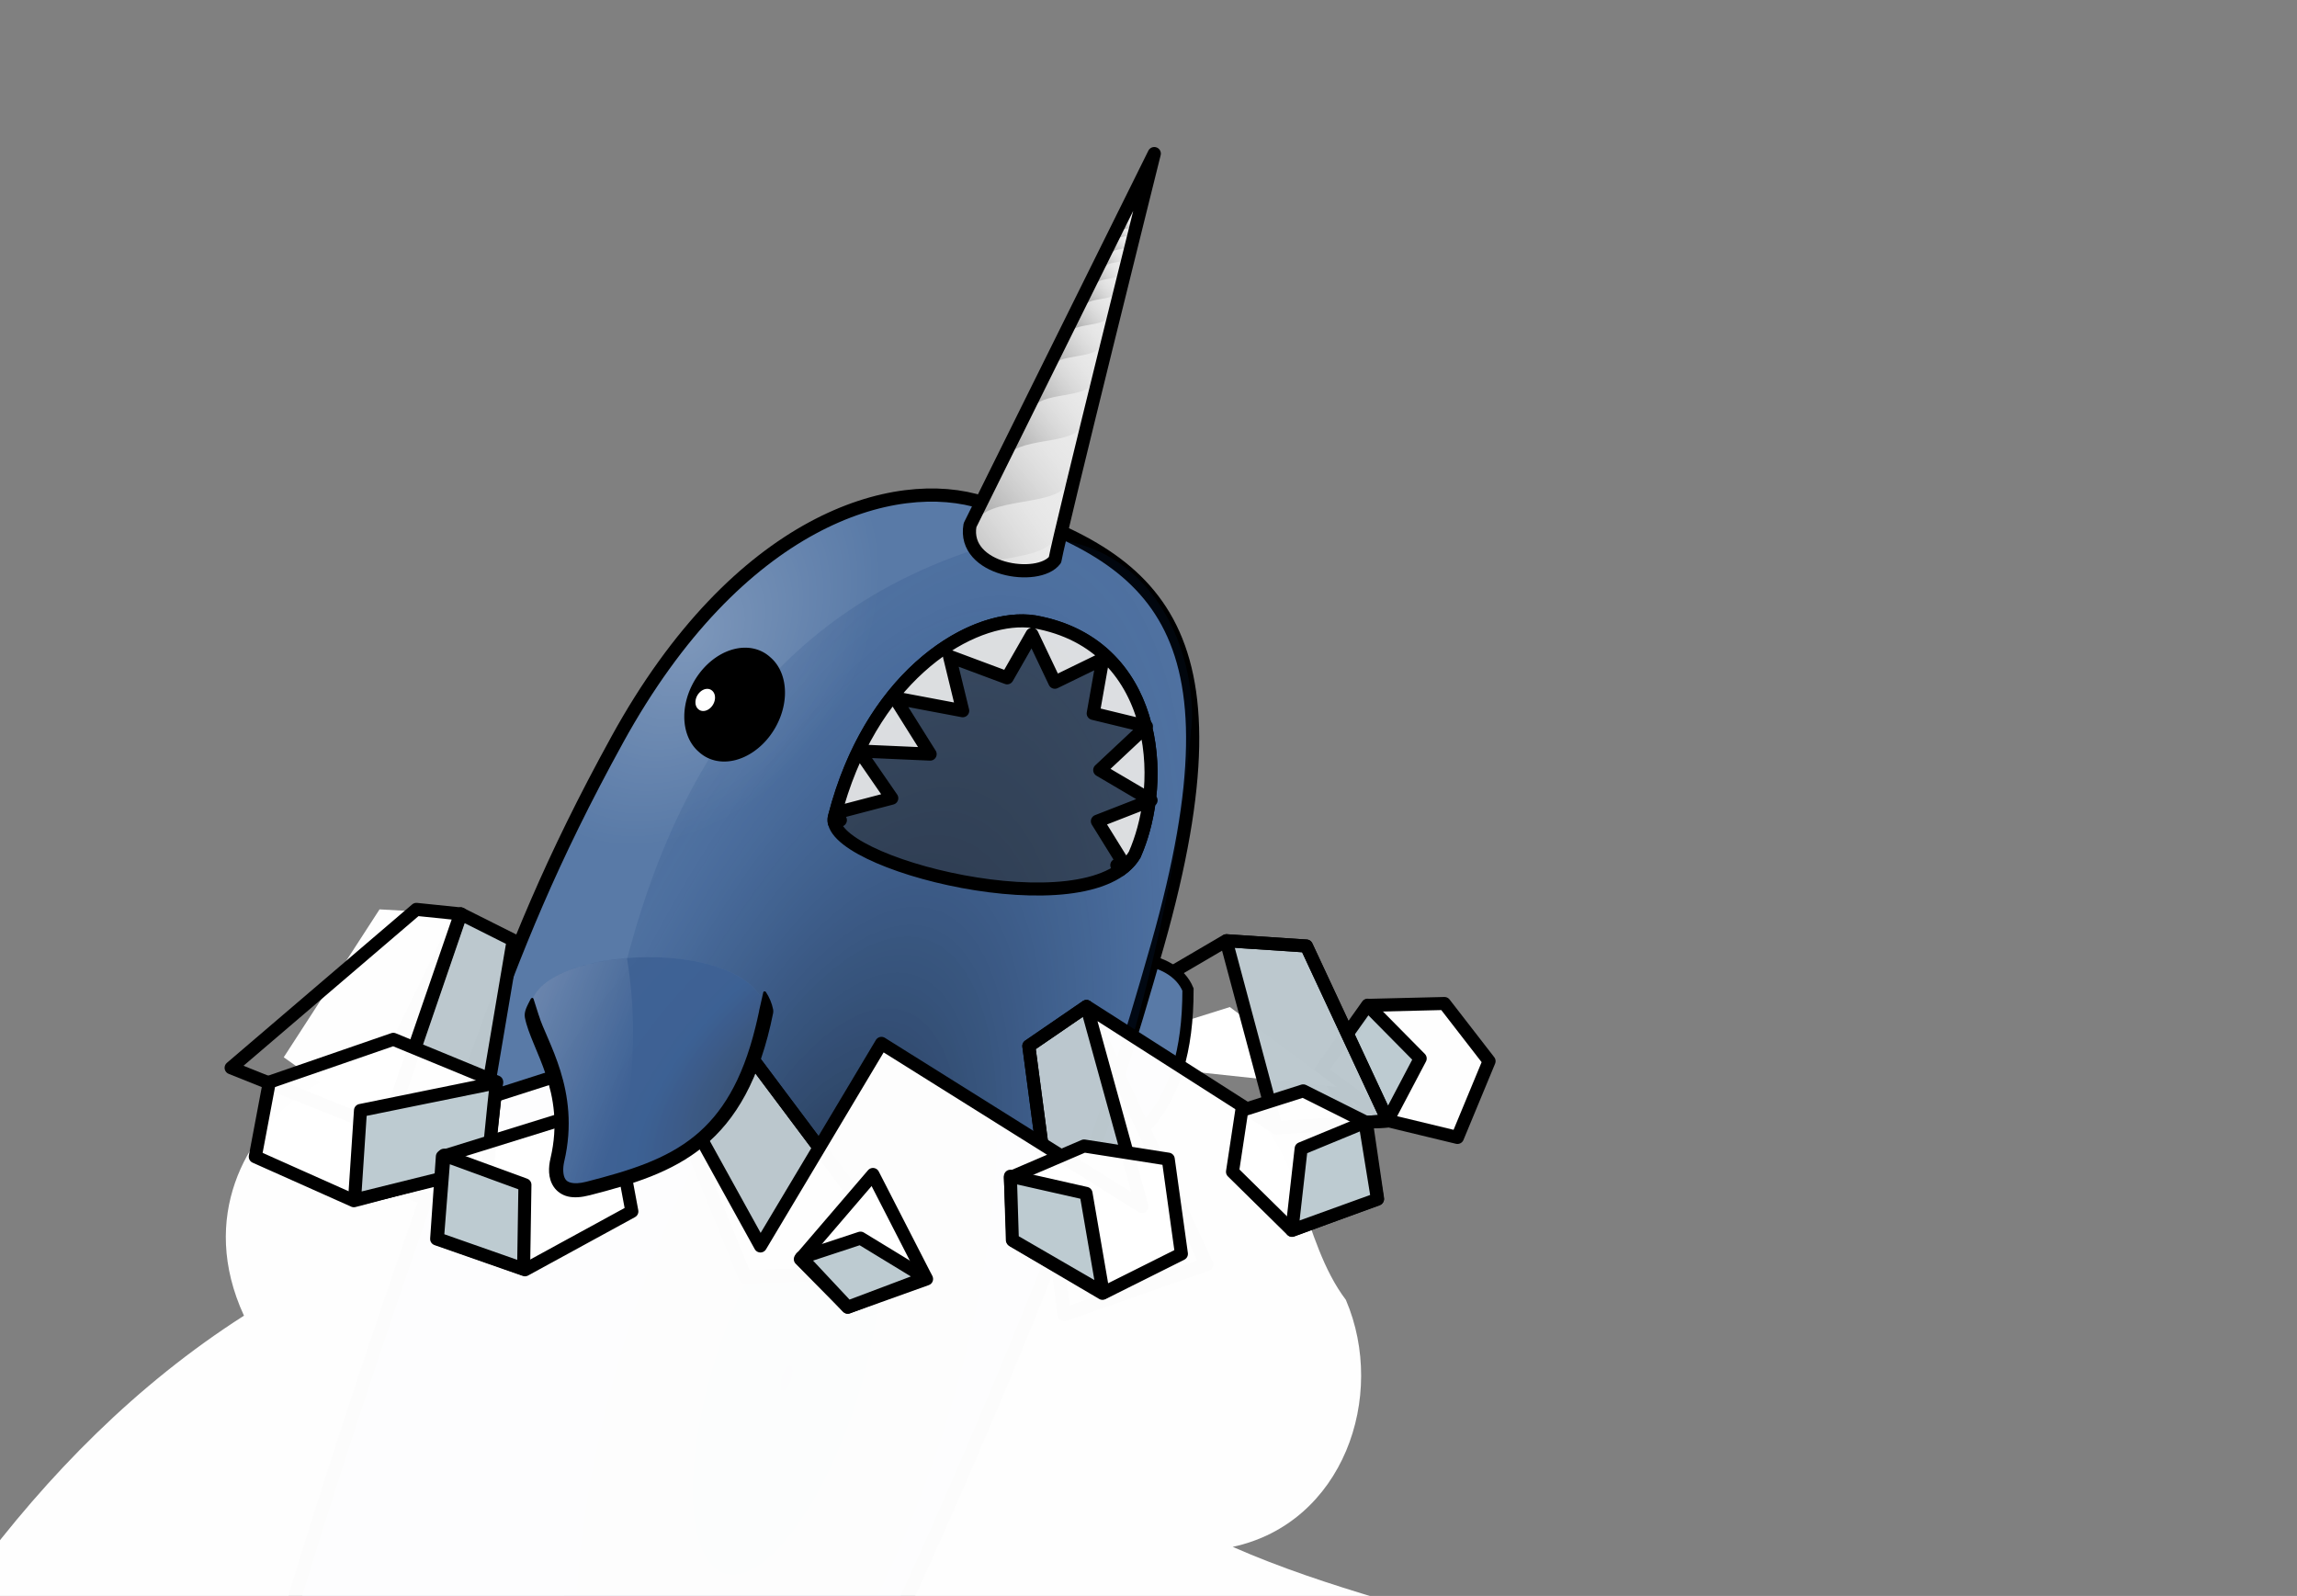 <?xml version="1.0" encoding="UTF-8" standalone="no"?>
<!-- Created with Inkscape (http://www.inkscape.org/) -->
<svg
   xmlns:dc="http://purl.org/dc/elements/1.1/"
   xmlns:cc="http://creativecommons.org/ns#"
   xmlns:rdf="http://www.w3.org/1999/02/22-rdf-syntax-ns#"
   xmlns:svg="http://www.w3.org/2000/svg"
   xmlns="http://www.w3.org/2000/svg"
   xmlns:xlink="http://www.w3.org/1999/xlink"
   xmlns:sodipodi="http://sodipodi.sourceforge.net/DTD/sodipodi-0.dtd"
   xmlns:inkscape="http://www.inkscape.org/namespaces/inkscape"
   width="617.29"
   height="428.874"
   id="svg2"
   sodipodi:version="0.32"
   inkscape:version="0.46"
   version="1.0"
   sodipodi:docname="narwhal-r2.4.svg"
   inkscape:output_extension="org.inkscape.output.svg.inkscape"
   inkscape:export-filename="/home/kris/art/narwhal.png"
   inkscape:export-xdpi="124.64806"
   inkscape:export-ydpi="124.64806">
  <rect width="100%" height="100%" fill="#808080" stroke="none"/>
  <defs
     id="defs4">
    <linearGradient
       id="linearGradient12092">
      <stop
         style="stop-color:#000000;stop-opacity:0.664;"
         offset="0"
         id="stop12094" />
      <stop
         id="stop12096"
         offset="0.805"
         style="stop-color:#073070;stop-opacity:0.147;" />
      <stop
         style="stop-color:#0e3471;stop-opacity:0.086;"
         offset="1"
         id="stop12098" />
    </linearGradient>
    <linearGradient
       id="linearGradient6027">
      <stop
         id="stop6029"
         offset="0"
         style="stop-color:#ffffff;stop-opacity:0;" />
      <stop
         style="stop-color:#ffffff;stop-opacity:0;"
         offset="0.288"
         id="stop6031" />
      <stop
         id="stop6033"
         offset="1"
         style="stop-color:#ffffff;stop-opacity:0.524" />
    </linearGradient>
    <linearGradient
       id="linearGradient5704">
      <stop
         style="stop-color:#ffffff;stop-opacity:0;"
         offset="0"
         id="stop5706" />
      <stop
         id="stop5708"
         offset="0.517"
         style="stop-color:#ffffff;stop-opacity:0;" />
      <stop
         style="stop-color:#ffffff;stop-opacity:0"
         offset="1"
         id="stop5710" />
    </linearGradient>
    <linearGradient
       id="linearGradient5693">
      <stop
         id="stop5695"
         offset="0"
         style="stop-color:#000000;stop-opacity:0.552;" />
      <stop
         style="stop-color:#073070;stop-opacity:0.345;"
         offset="0.808"
         id="stop5697" />
      <stop
         id="stop5699"
         offset="1"
         style="stop-color:#0e3471;stop-opacity:0.325;" />
    </linearGradient>
    <linearGradient
       id="linearGradient5412">
      <stop
         style="stop-color:#3a6182;stop-opacity:1;"
         offset="0"
         id="stop5414" />
      <stop
         id="stop5420"
         offset="0.611"
         style="stop-color:#446486;stop-opacity:1;" />
      <stop
         style="stop-color:#3f648c;stop-opacity:0;"
         offset="0.801"
         id="stop5422" />
      <stop
         style="stop-color:#2d5487;stop-opacity:0;"
         offset="1"
         id="stop5416" />
    </linearGradient>
    <linearGradient
       id="linearGradient3611">
      <stop
         style="stop-color:#000000;stop-opacity:0.362;"
         offset="0"
         id="stop3613" />
      <stop
         id="stop5206"
         offset="0.39"
         style="stop-color:#073070;stop-opacity:0.345;" />
      <stop
         style="stop-color:#0e3471;stop-opacity:0.325;"
         offset="1"
         id="stop3615" />
    </linearGradient>
    <linearGradient
       id="linearGradient3602">
      <stop
         id="stop3604"
         offset="0"
         style="stop-color:#ffffff;stop-opacity:0.216;" />
      <stop
         id="stop3606"
         offset="1"
         style="stop-color:#ffffff;stop-opacity:0;" />
    </linearGradient>
    <linearGradient
       id="linearGradient3579">
      <stop
         style="stop-color:#ffffff;stop-opacity:0;"
         offset="0"
         id="stop3581" />
      <stop
         id="stop3583"
         offset="0.317"
         style="stop-color:#ffffff;stop-opacity:0;" />
      <stop
         style="stop-color:#ffffff;stop-opacity:0.362;"
         offset="1"
         id="stop3585" />
    </linearGradient>
    <linearGradient
       id="linearGradient3553">
      <stop
         style="stop-color:#000000;stop-opacity:0.422;"
         offset="0"
         id="stop3555" />
      <stop
         style="stop-color:#ffffff;stop-opacity:0;"
         offset="1"
         id="stop3557" />
    </linearGradient>
    <linearGradient
       id="linearGradient3545">
      <stop
         style="stop-color:#000000;stop-opacity:1;"
         offset="0"
         id="stop3547" />
      <stop
         style="stop-color:#000000;stop-opacity:1;"
         offset="1"
         id="stop3549" />
    </linearGradient>
    <linearGradient
       id="linearGradient3535">
      <stop
         id="stop3537"
         offset="0"
         style="stop-color:#ffffff;stop-opacity:0;" />
      <stop
         style="stop-color:#ffffff;stop-opacity:0;"
         offset="0.281"
         id="stop3539" />
      <stop
         id="stop3541"
         offset="1"
         style="stop-color:#ffffff;stop-opacity:0.448;" />
    </linearGradient>
    <linearGradient
       id="linearGradient3519">
      <stop
         id="stop3521"
         offset="0"
         style="stop-color:#ffffff;stop-opacity:0;" />
      <stop
         style="stop-color:#ffffff;stop-opacity:0;"
         offset="0.448"
         id="stop3523" />
      <stop
         id="stop3525"
         offset="1"
         style="stop-color:#ffffff;stop-opacity:0" />
    </linearGradient>
    <linearGradient
       id="linearGradient3484">
      <stop
         style="stop-color:#3b4b8b;stop-opacity:1;"
         offset="0"
         id="stop3486" />
      <stop
         id="stop3494"
         offset="0.488"
         style="stop-color:#141e2d;stop-opacity:1;" />
      <stop
         style="stop-color:#001e4f;stop-opacity:1;"
         offset="1"
         id="stop3488" />
    </linearGradient>
    <linearGradient
       id="linearGradient3470">
      <stop
         style="stop-color:#000000;stop-opacity:1;"
         offset="0"
         id="stop3472" />
      <stop
         style="stop-color:#000000;stop-opacity:0;"
         offset="1"
         id="stop3474" />
    </linearGradient>
    <inkscape:perspective
       sodipodi:type="inkscape:persp3d"
       inkscape:vp_x="0 : 526.18109 : 1"
       inkscape:vp_y="0 : 1000 : 0"
       inkscape:vp_z="744.09448 : 526.18109 : 1"
       inkscape:persp3d-origin="372.04724 : 350.78739 : 1"
       id="perspective10" />
    <linearGradient
       inkscape:collect="always"
       xlink:href="#linearGradient5412"
       id="linearGradient5418"
       x1="324.643"
       y1="-300.322"
       x2="324.643"
       y2="-476.84"
       gradientUnits="userSpaceOnUse"
       gradientTransform="translate(-93.338,713.492)" />
    <radialGradient
       inkscape:collect="always"
       xlink:href="#linearGradient12092"
       id="radialGradient5730"
       gradientUnits="userSpaceOnUse"
       gradientTransform="matrix(3.104,0.989,-2.749,8.631,1164.541,-4024.469)"
       cx="178.2"
       cy="524.889"
       fx="178.2"
       fy="524.889"
       r="30.297" />
    <radialGradient
       inkscape:collect="always"
       xlink:href="#linearGradient3602"
       id="radialGradient5733"
       gradientUnits="userSpaceOnUse"
       gradientTransform="matrix(0.958,0.714,-1.015,1.363,603.399,-307.284)"
       cx="157.393"
       cy="497.496"
       fx="157.393"
       fy="497.496"
       r="36.265" />
    <linearGradient
       inkscape:collect="always"
       xlink:href="#linearGradient5704"
       id="linearGradient6025"
       gradientUnits="userSpaceOnUse"
       gradientTransform="matrix(2.76,0.552,-0.552,2.76,29.15,-1260.638)"
       x1="165.003"
       y1="537.288"
       x2="156.103"
       y2="530.06" />
    <radialGradient
       inkscape:collect="always"
       xlink:href="#linearGradient3611"
       id="radialGradient6035"
       cx="193.797"
       cy="320.499"
       fx="193.797"
       fy="320.499"
       r="34.363"
       gradientTransform="matrix(-1.289,-1.178,2.527,-2.765,-351.346,1402.914)"
       gradientUnits="userSpaceOnUse" />
    <linearGradient
       inkscape:collect="always"
       xlink:href="#linearGradient3579"
       id="linearGradient6039"
       gradientUnits="userSpaceOnUse"
       gradientTransform="matrix(2.76,0.552,-0.552,2.76,29.15,-1260.638)"
       x1="166.94"
       y1="527.946"
       x2="138.566"
       y2="523.738" />
    <linearGradient
       inkscape:collect="always"
       xlink:href="#linearGradient5704"
       id="linearGradient6041"
       gradientUnits="userSpaceOnUse"
       gradientTransform="matrix(2.76,0.552,-0.552,2.76,29.15,-1260.638)"
       x1="166.94"
       y1="527.946"
       x2="156.103"
       y2="530.06" />
    <linearGradient
       inkscape:collect="always"
       xlink:href="#linearGradient3553"
       id="linearGradient6149"
       x1="276.243"
       y1="165.082"
       x2="299.906"
       y2="152.396"
       gradientUnits="userSpaceOnUse" />
    <linearGradient
       inkscape:collect="always"
       xlink:href="#linearGradient3553"
       id="linearGradient6161"
       x1="273.944"
       y1="155.779"
       x2="304.406"
       y2="138.578"
       gradientUnits="userSpaceOnUse" />
    <linearGradient
       inkscape:collect="always"
       xlink:href="#linearGradient3553"
       id="linearGradient6189"
       gradientUnits="userSpaceOnUse"
       x1="309.094"
       y1="98.281"
       x2="318.812"
       y2="98.531" />
    <linearGradient
       inkscape:collect="always"
       xlink:href="#linearGradient3553"
       id="linearGradient6199"
       gradientUnits="userSpaceOnUse"
       x1="314.656"
       y1="98.531"
       x2="322.562"
       y2="98.531" />
    <linearGradient
       inkscape:collect="always"
       xlink:href="#linearGradient3553"
       id="linearGradient6206"
       gradientUnits="userSpaceOnUse"
       x1="318.344"
       y1="98.406"
       x2="323.562"
       y2="98.656" />
    <linearGradient
       inkscape:collect="always"
       xlink:href="#linearGradient3553"
       id="linearGradient6230"
       gradientUnits="userSpaceOnUse"
       x1="325.875"
       y1="70.906"
       x2="328.629"
       y2="68.656" />
    <linearGradient
       inkscape:collect="always"
       xlink:href="#linearGradient3553"
       id="linearGradient6239"
       gradientUnits="userSpaceOnUse"
       x1="327.289"
       y1="68.697"
       x2="328.982"
       y2="66.314" />
    <linearGradient
       inkscape:collect="always"
       xlink:href="#linearGradient3553"
       id="linearGradient6241"
       gradientUnits="userSpaceOnUse"
       x1="283.094"
       y1="140.781"
       x2="310.188"
       y2="122.031" />
    <linearGradient
       inkscape:collect="always"
       xlink:href="#linearGradient3553"
       id="linearGradient6243"
       gradientUnits="userSpaceOnUse"
       x1="292.969"
       y1="124.031"
       x2="314.312"
       y2="110.781" />
    <linearGradient
       inkscape:collect="always"
       xlink:href="#linearGradient3553"
       id="linearGradient6245"
       gradientUnits="userSpaceOnUse"
       x1="300.438"
       y1="112.781"
       x2="317.688"
       y2="101.531" />
    <linearGradient
       inkscape:collect="always"
       xlink:href="#linearGradient3553"
       id="linearGradient6247"
       gradientUnits="userSpaceOnUse"
       x1="306.156"
       y1="102.406"
       x2="320.438"
       y2="93.281" />
    <linearGradient
       inkscape:collect="always"
       xlink:href="#linearGradient3553"
       id="linearGradient6249"
       gradientUnits="userSpaceOnUse"
       x1="312.344"
       y1="93.906"
       x2="322.688"
       y2="86.406" />
    <linearGradient
       inkscape:collect="always"
       xlink:href="#linearGradient3553"
       id="linearGradient6251"
       gradientUnits="userSpaceOnUse"
       x1="316.156"
       y1="87.156"
       x2="324.312"
       y2="81.156" />
    <linearGradient
       inkscape:collect="always"
       xlink:href="#linearGradient3553"
       id="linearGradient6253"
       gradientUnits="userSpaceOnUse"
       x1="318.344"
       y1="81.531"
       x2="325.438"
       y2="77.531" />
    <linearGradient
       inkscape:collect="always"
       xlink:href="#linearGradient3553"
       id="linearGradient6255"
       gradientUnits="userSpaceOnUse"
       x1="321.219"
       y1="78.531"
       x2="326.888"
       y2="74.084" />
    <linearGradient
       inkscape:collect="always"
       xlink:href="#linearGradient3553"
       id="linearGradient6257"
       gradientUnits="userSpaceOnUse"
       x1="323.994"
       y1="74.292"
       x2="327.838"
       y2="70.932" />
    <linearGradient
       inkscape:collect="always"
       xlink:href="#linearGradient3553"
       id="linearGradient6281"
       gradientUnits="userSpaceOnUse"
       x1="325.875"
       y1="70.906"
       x2="328.629"
       y2="68.656" />
    <radialGradient
       r="36.265"
       fy="495.698"
       fx="152.026"
       cy="495.698"
       cx="152.026"
       gradientTransform="matrix(1.226,0.756,-1.648,2.673,879.843,-970.761)"
       gradientUnits="userSpaceOnUse"
       id="radialGradient6617"
       xlink:href="#linearGradient3602"
       inkscape:collect="always" />
    <radialGradient
       r="30.297"
       fy="524.889"
       fx="178.2"
       cy="524.889"
       cx="178.2"
       gradientTransform="matrix(3.104,0.989,-2.749,8.631,1170.198,-4028.025)"
       gradientUnits="userSpaceOnUse"
       id="radialGradient6615"
       xlink:href="#linearGradient5693"
       inkscape:collect="always" />
    <linearGradient
       gradientTransform="translate(-87.681,709.935)"
       gradientUnits="userSpaceOnUse"
       y2="-476.84"
       x2="324.643"
       y1="-300.322"
       x1="324.643"
       id="linearGradient6611"
       xlink:href="#linearGradient5412"
       inkscape:collect="always" />
    <inkscape:perspective
       id="perspective6609"
       inkscape:persp3d-origin="372.04724 : 350.78739 : 1"
       inkscape:vp_z="744.09448 : 526.18109 : 1"
       inkscape:vp_y="0 : 1000 : 0"
       inkscape:vp_x="0 : 526.18109 : 1"
       sodipodi:type="inkscape:persp3d" />
    <linearGradient
       id="linearGradient6603">
      <stop
         id="stop6605"
         offset="0"
         style="stop-color:#000000;stop-opacity:1;" />
      <stop
         id="stop6607"
         offset="1"
         style="stop-color:#000000;stop-opacity:0;" />
    </linearGradient>
    <linearGradient
       id="linearGradient6595">
      <stop
         id="stop6597"
         offset="0"
         style="stop-color:#3b4b8b;stop-opacity:1;" />
      <stop
         style="stop-color:#141e2d;stop-opacity:1;"
         offset="0.488"
         id="stop6599" />
      <stop
         id="stop6601"
         offset="1"
         style="stop-color:#001e4f;stop-opacity:1;" />
    </linearGradient>
    <linearGradient
       id="linearGradient6587">
      <stop
         style="stop-color:#ffffff;stop-opacity:0;"
         offset="0"
         id="stop6589" />
      <stop
         id="stop6591"
         offset="0.448"
         style="stop-color:#ffffff;stop-opacity:0;" />
      <stop
         style="stop-color:#ffffff;stop-opacity:0"
         offset="1"
         id="stop6593" />
    </linearGradient>
    <linearGradient
       id="linearGradient6579">
      <stop
         style="stop-color:#ffffff;stop-opacity:0;"
         offset="0"
         id="stop6581" />
      <stop
         id="stop6583"
         offset="0.281"
         style="stop-color:#ffffff;stop-opacity:0;" />
      <stop
         style="stop-color:#ffffff;stop-opacity:0.448;"
         offset="1"
         id="stop6585" />
    </linearGradient>
    <linearGradient
       id="linearGradient6573">
      <stop
         id="stop6575"
         offset="0"
         style="stop-color:#000000;stop-opacity:1;" />
      <stop
         id="stop6577"
         offset="1"
         style="stop-color:#000000;stop-opacity:1;" />
    </linearGradient>
    <linearGradient
       id="linearGradient6567">
      <stop
         id="stop6569"
         offset="0"
         style="stop-color:#000000;stop-opacity:0.638;" />
      <stop
         id="stop6571"
         offset="1"
         style="stop-color:#000000;stop-opacity:0;" />
    </linearGradient>
    <linearGradient
       id="linearGradient6559">
      <stop
         id="stop6561"
         offset="0"
         style="stop-color:#ffffff;stop-opacity:0;" />
      <stop
         style="stop-color:#ffffff;stop-opacity:0;"
         offset="0.281"
         id="stop6563" />
      <stop
         id="stop6565"
         offset="1"
         style="stop-color:#ffffff;stop-opacity:0.524" />
    </linearGradient>
    <linearGradient
       id="linearGradient6553">
      <stop
         style="stop-color:#ffffff;stop-opacity:0.82;"
         offset="0"
         id="stop6555" />
      <stop
         style="stop-color:#ffffff;stop-opacity:0;"
         offset="1"
         id="stop6557" />
    </linearGradient>
    <linearGradient
       id="linearGradient6545">
      <stop
         id="stop6547"
         offset="0"
         style="stop-color:#000000;stop-opacity:0.552;" />
      <stop
         style="stop-color:#073070;stop-opacity:0.345;"
         offset="0.5"
         id="stop6549" />
      <stop
         id="stop6551"
         offset="1"
         style="stop-color:#0e3471;stop-opacity:0.325;" />
    </linearGradient>
    <linearGradient
       id="linearGradient6535">
      <stop
         id="stop6537"
         offset="0"
         style="stop-color:#3a6182;stop-opacity:1;" />
      <stop
         style="stop-color:#446486;stop-opacity:1;"
         offset="0.611"
         id="stop6539" />
      <stop
         id="stop6541"
         offset="0.801"
         style="stop-color:#3f648c;stop-opacity:0;" />
      <stop
         id="stop6543"
         offset="1"
         style="stop-color:#2d5487;stop-opacity:0;" />
    </linearGradient>
    <linearGradient
       id="linearGradient6527">
      <stop
         style="stop-color:#000000;stop-opacity:0.552;"
         offset="0"
         id="stop6529" />
      <stop
         id="stop6531"
         offset="0.808"
         style="stop-color:#073070;stop-opacity:0.345;" />
      <stop
         style="stop-color:#0e3471;stop-opacity:0.325;"
         offset="1"
         id="stop6533" />
    </linearGradient>
    <linearGradient
       id="linearGradient6519">
      <stop
         id="stop6521"
         offset="0"
         style="stop-color:#ffffff;stop-opacity:0;" />
      <stop
         style="stop-color:#ffffff;stop-opacity:0;"
         offset="0.517"
         id="stop6523" />
      <stop
         id="stop6525"
         offset="1"
         style="stop-color:#ffffff;stop-opacity:0" />
    </linearGradient>
  </defs>
  <sodipodi:namedview
     id="base"
     pagecolor="#ffffff"
     bordercolor="#666666"
     borderopacity="1.0"
     gridtolerance="10000"
     guidetolerance="10"
     objecttolerance="10"
     inkscape:pageopacity="0.0"
     inkscape:pageshadow="2"
     inkscape:zoom="2"
     inkscape:cx="327.31665"
     inkscape:cy="227.3673"
     inkscape:document-units="px"
     inkscape:current-layer="layer1"
     showgrid="false"
     inkscape:window-width="1680"
     inkscape:window-height="975"
     inkscape:window-x="0"
     inkscape:window-y="49"
     showguides="true"
     inkscape:guide-bbox="true" />
  <g
     inkscape:groupmode="layer"
     id="layer3"
     inkscape:label="ice-back"
     style="display:inline">
    <path
       style="opacity:1;fill:#ffffff;fill-opacity:0.986;fill-rule:nonzero;stroke:#000000;stroke-width:3.5;stroke-linecap:round;stroke-linejoin:round;marker:none;marker-start:none;marker-mid:none;marker-end:none;stroke-miterlimit:4;stroke-dasharray:none;stroke-dashoffset:0;stroke-opacity:1;visibility:visible;display:inline;overflow:visible;enable-background:accumulate"
       d="M 356.672,288.667 L 367.672,270.167 L 388.172,269.667 L 400.172,285.167 L 391.672,305.667 L 362.672,298.667 L 356.672,288.667 z"
       id="path7785"
       sodipodi:nodetypes="ccccccc" />
    <path
       style="display:inline;opacity:1;fill:#bccad0;fill-opacity:0.988;fill-rule:nonzero;stroke:#000000;stroke-width:3.5;stroke-linecap:round;stroke-linejoin:round;marker:none;marker-start:none;marker-mid:none;marker-end:none;stroke-miterlimit:4;stroke-dasharray:none;stroke-dashoffset:0;stroke-opacity:1;visibility:visible;overflow:visible;enable-background:accumulate"
       d="M 367.519,270.128 L 381.661,284.447 L 372.999,300.888 L 354.968,287.806 L 367.519,270.128 z"
       id="path7817"
       sodipodi:nodetypes="ccccc" />
    <path
       style="opacity:1;fill:#f2f2f2;fill-opacity:1;fill-rule:nonzero;stroke:#000000;stroke-width:3.724;stroke-linecap:butt;stroke-linejoin:round;marker:none;marker-start:none;marker-mid:none;marker-end:none;stroke-miterlimit:4;stroke-dasharray:none;stroke-dashoffset:0;stroke-opacity:1;visibility:visible;display:inline;overflow:visible;enable-background:accumulate"
       d="M 224.519,262.366 L 297.376,239.508 L 298.805,270.223 L 220.412,301.026 L 224.519,262.366 z"
       id="path5390"
       sodipodi:nodetypes="ccccc" />
    <path
       style="opacity:1;fill:#ffffff;fill-opacity:0;fill-rule:nonzero;stroke:none;stroke-width:3.5;stroke-linecap:round;stroke-linejoin:round;marker:none;marker-start:none;marker-mid:none;marker-end:none;stroke-miterlimit:4;stroke-dasharray:none;stroke-dashoffset:0;stroke-opacity:1;visibility:visible;display:inline;overflow:visible;enable-background:accumulate"
       d="M 330.625,269.999 L 358.375,291.124 L 274,287.249 L 330.625,269.999 z"
       id="path7663"
       sodipodi:nodetypes="cccc" />
    <path
       style="opacity:1;fill:#ffffff;fill-opacity:1;fill-rule:nonzero;stroke:none;stroke-width:3.5;stroke-linecap:round;stroke-linejoin:round;marker:none;marker-start:none;marker-mid:none;marker-end:none;stroke-miterlimit:4;stroke-dasharray:none;stroke-dashoffset:0;stroke-opacity:1;visibility:visible;display:inline;overflow:visible;enable-background:accumulate"
       d="M 330.5,270.624 L 359.25,292.124 L 286.75,284.374 L 330.5,270.624 z"
       id="path7668" />
    <path
       sodipodi:nodetypes="cccc"
       id="path7754"
       d="M 329.689,252.804 L 351.079,254.219 L 372.999,301.241 L 343.124,303.029"
       style="display:inline;opacity:1;fill:#bcc9cf;fill-opacity:0.986;fill-rule:nonzero;stroke:#000000;stroke-width:3.5;stroke-linecap:round;stroke-linejoin:round;marker:none;marker-start:none;marker-mid:none;marker-end:none;stroke-miterlimit:4;stroke-dasharray:none;stroke-dashoffset:0;stroke-opacity:1;visibility:visible;overflow:visible;enable-background:accumulate" />
    <path
       style="opacity:1;fill:none;fill-opacity:0.986;fill-rule:nonzero;stroke:#000000;stroke-width:3.5;stroke-linecap:round;stroke-linejoin:round;marker:none;marker-start:none;marker-mid:none;marker-end:none;stroke-miterlimit:4;stroke-dasharray:none;stroke-dashoffset:0;stroke-opacity:1;visibility:visible;display:inline;overflow:visible;enable-background:accumulate"
       d="M 342.947,303.009 L 329.512,252.804 L 280.014,281.796 L 270.115,233.712 L 224.86,281.796 L 205.768,236.541 L 171.827,274.018 L 143.899,280.546"
       id="path7726"
       sodipodi:nodetypes="cccccccc" />
  </g>
  <g
     inkscape:label="narwhal"
     inkscape:groupmode="layer"
     id="layer1"
     transform="translate(-63.402,-311.744)"
     style="display:inline">
    <g
       transform="translate(-98.591,717.456)"
       id="g5501"
       style="stroke-width:3.015;stroke-miterlimit:4;stroke-dasharray:none">
      <path
         sodipodi:nodetypes="csscs"
         id="path3501"
         d="M 423.312,-126.99 C 426.542,-120.379 437.417,-110.643 436.811,-92.55 C 436.678,-88.586 438.442,-83.425 445.869,-87.002 C 465.886,-96.642 481.294,-105.887 481.252,-139.798 C 473.267,-159.104 415.442,-143.094 423.312,-126.99 z"
         style="fill:#2e4058;fill-opacity:1;fill-rule:nonzero;stroke:none;stroke-width:3.015;stroke-linecap:butt;stroke-linejoin:miter;marker:none;marker-start:none;marker-mid:none;marker-end:none;stroke-miterlimit:4;stroke-dasharray:none;stroke-dashoffset:0;stroke-opacity:1;visibility:visible;display:inline;overflow:visible;enable-background:accumulate" />
      <path
         style="fill:#597aa7;fill-opacity:1;fill-rule:nonzero;stroke:#000000;stroke-width:3.015;stroke-linecap:butt;stroke-linejoin:miter;marker:none;marker-start:none;marker-mid:none;marker-end:none;stroke-miterlimit:4;stroke-dasharray:none;stroke-dashoffset:0;stroke-opacity:1;visibility:visible;display:inline;overflow:visible;enable-background:accumulate"
         d="M 423.312,-126.99 C 426.542,-120.379 437.417,-110.643 436.811,-92.55 C 436.678,-88.586 438.442,-83.425 445.869,-87.002 C 465.886,-96.642 481.294,-105.887 481.252,-139.798 C 473.267,-159.104 415.442,-143.094 423.312,-126.99 z"
         id="path2647"
         sodipodi:nodetypes="csscs" />
    </g>
    <path
       style="fill:#597aa7;fill-opacity:1;fill-rule:nonzero;stroke:none;stroke-width:1.924;stroke-linecap:butt;stroke-linejoin:miter;marker:none;marker-start:none;marker-mid:none;marker-end:none;stroke-miterlimit:4;stroke-dasharray:none;stroke-dashoffset:0;stroke-opacity:1;visibility:visible;display:inline;overflow:visible;enable-background:accumulate"
       d="M 312.496,444.805 C 288.336,445.398 255.66,462.602 229.34,510.43 C 228.216,512.472 227.116,514.457 226.058,516.43 C 210.189,546.036 201.403,568.413 191.808,594.899 C -27.234,1199.535 184.83,1064.19 351.465,636.149 C 359.44,614.424 366.891,592.41 374.496,565.587 C 399.195,478.47 372.425,461.186 327.652,446.868 C 323.167,445.408 318.071,444.669 312.496,444.805 z"
       id="path3463" />
    <path
       id="path3588"
       d="M 312.496,444.805 C 273.154,447.144 239.98,488.872 222.725,521.234 C 188.93,583.662 174.905,644.853 151.832,711.62 C 128.561,787.708 104.081,864.718 98.414,944.543 C 98.45,964.636 95.3,1001.24 122.795,1003.501 C 150.601,997.215 168.528,971.957 186.214,951.481 C 251.042,866.512 296.49,768.655 337.703,670.596 C 356.642,622.969 375.78,574.48 383.183,523.493 C 386.863,499.562 380.529,471.142 357.338,459.217 C 343.588,452.056 328.32,444.7 312.496,444.805 z"
       style="display:inline;fill:url(#radialGradient5733);fill-opacity:1;fill-rule:nonzero;stroke:none;stroke-width:1.924;stroke-linecap:butt;stroke-linejoin:miter;marker:none;marker-start:none;marker-mid:none;marker-end:none;stroke-miterlimit:4;stroke-dasharray:none;stroke-dashoffset:0;stroke-opacity:1;visibility:visible;overflow:visible;enable-background:accumulate"
       sodipodi:nodetypes="cccccccccc" />
    <path
       style="fill:none;fill-opacity:1;fill-rule:nonzero;stroke:#000000;stroke-width:3.542;stroke-linecap:butt;stroke-linejoin:miter;marker:none;marker-start:none;marker-mid:none;marker-end:none;stroke-miterlimit:4;stroke-dasharray:none;stroke-dashoffset:0;stroke-opacity:1;visibility:visible;display:inline;overflow:visible;enable-background:accumulate"
       d="M 327.667,446.865 C 303.747,439.076 261.722,451.552 229.328,510.417 C 211.354,543.078 202.051,566.656 191.817,594.907 C -27.226,1199.543 184.815,1064.202 351.449,636.161 C 359.845,614.595 366.896,592.417 374.501,565.594 C 399.2,478.478 372.44,461.183 327.667,446.865 z"
       id="path2387"
       sodipodi:nodetypes="cssssc" />
    <path
       style="display:inline;fill:url(#radialGradient5730);fill-opacity:1;fill-rule:nonzero;stroke:none;stroke-width:1.924;stroke-linecap:butt;stroke-linejoin:round;marker:none;marker-start:none;marker-mid:none;marker-end:none;stroke-miterlimit:4;stroke-dasharray:none;stroke-dashoffset:0;stroke-opacity:1;visibility:visible;overflow:visible;enable-background:accumulate"
       d="M 331.871,457.43 C 195.399,495.899 226.611,679.053 210.502,790.503 C 204.921,865.264 197.007,973.077 250.156,853.691 C 304.1,743.012 373.306,629.896 383.777,504.712 C 383.775,478.681 366.435,450.723 331.871,457.43 z"
       id="path3482"
       sodipodi:nodetypes="ccccc" />
    <path
       sodipodi:nodetypes="cccc"
       id="path6728"
       d="M 341.455,478.853 C 325.702,476.282 297.786,492.065 287.677,531.19 C 284.157,543.615 356.252,561.941 368.333,541.41 C 377.494,520.581 374.101,484.676 341.455,478.853 z"
       style="fill:#252525;fill-opacity:0.516;fill-rule:nonzero;stroke:#000000;stroke-width:3.5;stroke-linecap:butt;stroke-linejoin:miter;marker:none;marker-start:none;marker-mid:none;marker-end:none;stroke-miterlimit:4;stroke-dasharray:none;stroke-dashoffset:0;stroke-opacity:1;visibility:visible;display:inline;overflow:visible;enable-background:accumulate" />
    <path
       inkscape:transform-center-x="-1.2423388"
       inkscape:transform-center-y="4.7272834"
       transform="matrix(2.106,-2.803,2.557,2.25,-1365.217,-209.509)"
       d="M 159.225,508.521 A 4.546,3.662 0 1 1 150.134,508.521 A 4.546,3.662 0 1 1 159.225,508.521 z"
       sodipodi:ry="3.661803"
       sodipodi:rx="4.5456862"
       sodipodi:cy="508.5213"
       sodipodi:cx="154.67961"
       id="path6730"
       style="fill:#000000;fill-opacity:1;fill-rule:nonzero;stroke:none;stroke-width:1.477;stroke-linecap:butt;stroke-linejoin:miter;marker:none;marker-start:none;marker-mid:none;marker-end:none;stroke-miterlimit:4;stroke-dasharray:none;stroke-dashoffset:0;stroke-opacity:1;visibility:visible;display:inline;overflow:visible;enable-background:accumulate"
       sodipodi:type="arc" />
    <path
       style="fill:#f2f2f2;fill-opacity:0.878;fill-rule:nonzero;stroke:#000000;stroke-width:3.5;stroke-linecap:butt;stroke-linejoin:round;marker:none;marker-start:none;marker-mid:none;marker-end:none;stroke-miterlimit:4;stroke-dasharray:none;stroke-dashoffset:0;stroke-opacity:1;visibility:visible;display:inline;overflow:visible;enable-background:accumulate"
       d="M 274.969 166.844 C 258.885 166.603 233.727 182.727 224.25 219.406 C 224.1 219.937 224.072 220.482 224.188 221.031 C 224.736 220.818 225.28 220.608 225.844 220.406 L 224.969 218.344 L 239.656 214.5 L 230.906 201.812 L 249.969 202.656 L 240.5 187.562 L 258.719 191 L 255.156 176.375 L 270.656 182.156 L 277.344 170.469 L 283.469 183.344 L 296.375 177.062 L 293.781 191.719 L 307.812 195.125 C 304.478 181.806 295.387 170.189 278.031 167.094 C 277.047 166.933 276.041 166.86 274.969 166.844 z M 307.812 195.125 C 307.834 195.209 307.854 195.291 307.875 195.375 L 308.094 195.188 L 307.812 195.125 z M 307.875 195.375 L 295.531 206.938 L 308.906 214.812 C 309.685 208.44 309.427 201.721 307.875 195.375 z M 308.906 214.812 C 308.888 214.96 308.863 215.103 308.844 215.25 L 309.344 215.062 L 308.906 214.812 z M 308.844 215.25 L 294.906 220.688 L 301.938 232.031 L 300.125 232.5 C 300.459 232.916 300.765 233.355 301.062 233.781 C 302.675 232.631 303.994 231.26 304.938 229.656 C 306.827 225.36 308.17 220.433 308.844 215.25 z "
       transform="translate(63.402,311.744)"
       id="path6732" />
    <path
       sodipodi:type="arc"
       style="fill:#ffffff;fill-opacity:1;fill-rule:nonzero;stroke:none;stroke-width:1.477;stroke-linecap:butt;stroke-linejoin:miter;marker:none;marker-start:none;marker-mid:none;marker-end:none;stroke-miterlimit:4;stroke-dasharray:none;stroke-dashoffset:0;stroke-opacity:1;visibility:visible;display:inline;overflow:visible;enable-background:accumulate"
       id="path6734"
       sodipodi:cx="154.67961"
       sodipodi:cy="508.5213"
       sodipodi:rx="4.5456862"
       sodipodi:ry="3.661803"
       d="M 159.225,508.521 A 4.546,3.662 0 1 1 150.134,508.521 A 4.546,3.662 0 1 1 159.225,508.521 z"
       transform="matrix(0.41,-0.545,0.497,0.438,-63.229,361.406)"
       inkscape:transform-center-y="0.91967954"
       inkscape:transform-center-x="-0.2417058" />
    <g
       id="g6259"
       transform="matrix(0.996,-8.8197445e-2,8.8197445e-2,0.996,-57.252,28.71)"
       inkscape:transform-center-x="-12.376941"
       inkscape:transform-center-y="-47.574045">
      <path
         style="fill:#ffffff;fill-opacity:1;fill-rule:nonzero;stroke:none;stroke-width:1.924;stroke-linecap:butt;stroke-linejoin:round;marker:none;marker-start:none;marker-mid:none;marker-end:none;stroke-miterlimit:4;stroke-dasharray:none;stroke-dashoffset:0;stroke-opacity:1;visibility:visible;display:inline;overflow:visible;enable-background:accumulate"
         d="M 400.603,361.089 L 342.466,456.199 C 339.243,468.122 359.435,473.026 364.394,467.508 C 366.217,460.598 400.603,361.089 400.603,361.089 z"
         id="path3503"
         sodipodi:nodetypes="cccc"
         inkscape:transform-center-x="-20.280454"
         inkscape:transform-center-y="-54.466974" />
      <g
         id="g10747">
        <path
           style="fill:url(#linearGradient6149);fill-opacity:1;fill-rule:nonzero;stroke:none;stroke-width:1.924;stroke-linecap:butt;stroke-linejoin:round;marker:none;marker-start:none;marker-mid:none;marker-end:none;stroke-miterlimit:4;stroke-dasharray:none;stroke-dashoffset:0;stroke-opacity:1;visibility:visible;display:inline;overflow:visible;enable-background:accumulate"
           d="M 283.281,154.719 C 288.846,158.581 297.9,159.199 301,155.75 C 301.171,155.101 303.842,147.402 304.531,145.281 C 304.293,145.554 303.899,145.933 303.688,146.188 C 302.541,147.565 301.801,148.667 301.5,149.469 C 301.317,149.956 301.049,150.395 300.719,150.781 C 300.389,151.167 299.989,151.513 299.531,151.812 C 298.615,152.411 297.471,152.823 296.156,153.156 C 293.528,153.823 290.255,154.098 286.938,154.375 C 285.709,154.478 284.49,154.586 283.281,154.719 z"
           id="path6138"
           transform="translate(63.402,311.744)" />
        <path
           style="fill:url(#linearGradient6161);fill-opacity:1;fill-rule:nonzero;stroke:none;stroke-width:1.924;stroke-linecap:butt;stroke-linejoin:round;marker:none;marker-start:none;marker-mid:none;marker-end:none;stroke-miterlimit:4;stroke-dasharray:none;stroke-dashoffset:0;stroke-opacity:1;visibility:visible;display:inline;overflow:visible;enable-background:accumulate"
           d="M 280.219,142.562 L 279.062,144.469 C 277.854,148.94 279.942,152.401 283.281,154.719 C 284.49,154.586 285.709,154.478 286.938,154.375 C 290.255,154.098 293.528,153.823 296.156,153.156 C 297.471,152.823 298.615,152.411 299.531,151.812 C 299.989,151.513 300.389,151.167 300.719,150.781 C 301.049,150.395 301.317,149.956 301.5,149.469 C 301.801,148.667 302.541,147.565 303.688,146.188 C 303.899,145.933 304.293,145.554 304.531,145.281 C 305.526,142.22 307.698,136.02 309.406,130.938 C 308.957,131.431 308.329,132.036 307.969,132.469 C 306.99,133.645 306.351,134.597 306.094,135.281 C 305.781,136.113 305.188,136.77 304.406,137.281 C 303.624,137.792 302.653,138.153 301.531,138.438 C 299.287,139.007 296.488,139.232 293.656,139.469 C 290.824,139.705 287.952,139.961 285.562,140.625 C 284.368,140.957 283.297,141.387 282.406,141.969 C 281.516,142.551 280.801,143.292 280.344,144.219 L 280.219,142.562 z"
           id="path6141"
           transform="translate(63.402,311.744)" />
        <path
           style="fill:url(#linearGradient6241);fill-opacity:1;fill-rule:nonzero;stroke:none;stroke-width:1.924;stroke-linecap:butt;stroke-linejoin:round;marker:none;marker-start:none;marker-mid:none;marker-end:none;stroke-miterlimit:4;stroke-dasharray:none;stroke-dashoffset:0;stroke-opacity:1;visibility:visible;display:inline;overflow:visible;enable-background:accumulate"
           d="M 289.969,126.625 L 280.219,142.562 L 280.344,144.219 C 280.801,143.292 281.516,142.551 282.406,141.969 C 283.297,141.387 284.368,140.957 285.562,140.625 C 287.952,139.961 290.824,139.705 293.656,139.469 C 296.488,139.232 299.287,139.007 301.531,138.438 C 302.653,138.153 303.624,137.792 304.406,137.281 C 305.188,136.77 305.781,136.113 306.094,135.281 C 306.351,134.597 306.99,133.645 307.969,132.469 C 308.329,132.036 308.957,131.431 309.406,130.938 C 311.148,125.755 312.25,122.581 314.375,116.312 C 313.856,116.87 313.205,117.528 312.812,118 C 312.005,118.97 311.493,119.748 311.281,120.312 C 311.023,120.999 310.52,121.516 309.875,121.938 C 309.23,122.359 308.426,122.671 307.5,122.906 C 305.648,123.376 303.337,123.555 301,123.75 C 298.663,123.945 296.315,124.171 294.344,124.719 C 293.358,124.993 292.454,125.364 291.719,125.844 C 290.984,126.324 290.409,126.923 290.031,127.688 L 289.969,126.625 z"
           id="path6172"
           transform="translate(63.402,311.744)" />
        <path
           style="fill:url(#linearGradient6243);fill-opacity:1;fill-rule:nonzero;stroke:none;stroke-width:1.924;stroke-linecap:butt;stroke-linejoin:round;marker:none;marker-start:none;marker-mid:none;marker-end:none;stroke-miterlimit:4;stroke-dasharray:none;stroke-dashoffset:0;stroke-opacity:1;visibility:visible;display:inline;overflow:visible;enable-background:accumulate"
           d="M 298.312,112.938 L 289.969,126.625 L 290.031,127.688 C 290.409,126.923 290.984,126.324 291.719,125.844 C 292.454,125.364 293.358,124.993 294.344,124.719 C 296.315,124.171 298.663,123.945 301,123.75 C 303.337,123.555 305.648,123.376 307.5,122.906 C 308.426,122.671 309.23,122.359 309.875,121.938 C 310.52,121.516 311.023,120.999 311.281,120.312 C 311.493,119.748 312.005,118.97 312.812,118 C 313.205,117.528 313.856,116.87 314.375,116.312 C 315.91,111.785 316.332,110.565 317.969,105.75 C 316.679,107.128 315.378,108.515 315.125,109.188 C 314.922,109.726 314.569,110.138 314.062,110.469 C 313.556,110.8 312.914,111.034 312.188,111.219 C 310.734,111.588 308.928,111.753 307.094,111.906 C 305.26,112.059 303.391,112.226 301.844,112.656 C 301.07,112.871 300.389,113.155 299.812,113.531 C 299.236,113.908 298.765,114.369 298.469,114.969 L 298.312,112.938 z"
           id="path6177"
           transform="translate(63.402,311.744)" />
        <path
           style="fill:url(#linearGradient6245);fill-opacity:1;fill-rule:nonzero;stroke:none;stroke-width:1.924;stroke-linecap:butt;stroke-linejoin:round;marker:none;marker-start:none;marker-mid:none;marker-end:none;stroke-miterlimit:4;stroke-dasharray:none;stroke-dashoffset:0;stroke-opacity:1;visibility:visible;display:inline;overflow:visible;enable-background:accumulate"
           d="M 304.281,103.156 L 298.312,112.938 L 298.469,114.969 C 298.765,114.369 299.236,113.908 299.812,113.531 C 300.389,113.155 301.07,112.871 301.844,112.656 C 303.391,112.226 305.26,112.059 307.094,111.906 C 308.928,111.753 310.734,111.588 312.188,111.219 C 312.914,111.034 313.556,110.8 314.062,110.469 C 314.569,110.138 314.922,109.726 315.125,109.188 C 315.378,108.515 316.679,107.128 317.969,105.75 C 319.544,101.118 319.822,100.34 321.438,95.594 C 321.374,95.657 321.249,95.751 321.188,95.812 C 319.481,97.514 318.368,98.802 318.094,99.531 C 317.927,99.975 317.635,100.322 317.219,100.594 C 316.802,100.866 316.285,101.067 315.688,101.219 C 314.492,101.522 312.978,101.655 311.469,101.781 C 309.96,101.907 308.429,102.021 307.156,102.375 C 306.52,102.552 305.943,102.784 305.469,103.094 C 304.994,103.404 304.619,103.819 304.375,104.312 L 304.281,103.156 z"
           id="path6182"
           transform="translate(63.402,311.744)" />
        <path
           style="fill:url(#linearGradient6247);fill-opacity:1;fill-rule:nonzero;stroke:none;stroke-width:1.924;stroke-linecap:butt;stroke-linejoin:round;marker:none;marker-start:none;marker-mid:none;marker-end:none;stroke-miterlimit:4;stroke-dasharray:none;stroke-dashoffset:0;stroke-opacity:1;visibility:visible;display:inline;overflow:visible;enable-background:accumulate"
           d="M 309.969,93.844 L 304.281,103.156 L 304.375,104.312 C 304.619,103.819 304.994,103.404 305.469,103.094 C 305.943,102.784 306.52,102.552 307.156,102.375 C 308.429,102.021 309.96,101.907 311.469,101.781 C 312.978,101.655 314.492,101.522 315.688,101.219 C 316.285,101.067 316.802,100.866 317.219,100.594 C 317.635,100.322 317.927,99.975 318.094,99.531 C 318.368,98.802 319.481,97.514 321.188,95.812 C 321.249,95.751 321.374,95.657 321.438,95.594 C 322.586,92.22 322.743,91.792 323.906,88.375 C 323.717,88.558 323.392,88.827 323.219,89 C 321.883,90.331 321.027,91.336 320.812,91.906 C 320.682,92.253 320.451,92.537 320.125,92.75 C 319.799,92.963 319.374,93.1 318.906,93.219 C 317.971,93.456 316.806,93.558 315.625,93.656 C 314.444,93.755 313.246,93.848 312.25,94.125 C 311.752,94.263 311.309,94.445 310.938,94.688 C 310.566,94.93 310.285,95.239 310.094,95.625 L 309.969,93.844 z"
           id="path6187"
           transform="translate(63.402,311.744)" />
        <path
           style="fill:url(#linearGradient6249);fill-opacity:1;fill-rule:nonzero;stroke:none;stroke-width:1.924;stroke-linecap:butt;stroke-linejoin:round;marker:none;marker-start:none;marker-mid:none;marker-end:none;stroke-miterlimit:4;stroke-dasharray:none;stroke-dashoffset:0;stroke-opacity:1;visibility:visible;display:inline;overflow:visible;enable-background:accumulate"
           d="M 314.656,86.156 L 309.969,93.844 L 310.094,95.625 C 310.285,95.239 310.566,94.93 310.938,94.688 C 311.309,94.445 311.752,94.263 312.25,94.125 C 313.246,93.848 314.444,93.755 315.625,93.656 C 316.806,93.558 317.971,93.456 318.906,93.219 C 319.374,93.1 319.799,92.963 320.125,92.75 C 320.451,92.537 320.682,92.253 320.812,91.906 C 321.027,91.336 321.883,90.331 323.219,89 C 323.392,88.827 323.717,88.558 323.906,88.375 C 324.782,85.804 324.868,85.529 325.75,82.938 C 325.64,83.045 325.447,83.21 325.344,83.312 C 324.276,84.377 323.609,85.169 323.438,85.625 C 323.333,85.902 323.136,86.142 322.875,86.312 C 322.614,86.483 322.28,86.593 321.906,86.688 C 321.158,86.877 320.225,86.952 319.281,87.031 C 318.337,87.11 317.39,87.185 316.594,87.406 C 316.196,87.517 315.828,87.681 315.531,87.875 C 315.234,88.069 314.996,88.316 314.844,88.625 L 314.656,86.156 z"
           id="path6192"
           transform="translate(63.402,311.744)" />
        <path
           style="fill:url(#linearGradient6251);fill-opacity:1;fill-rule:nonzero;stroke:none;stroke-width:1.924;stroke-linecap:butt;stroke-linejoin:round;marker:none;marker-start:none;marker-mid:none;marker-end:none;stroke-miterlimit:4;stroke-dasharray:none;stroke-dashoffset:0;stroke-opacity:1;visibility:visible;display:inline;overflow:visible;enable-background:accumulate"
           d="M 327.281,78.438 C 326.511,79.21 325.157,80.383 325.031,80.719 C 324.874,81.138 324.44,81.388 323.875,81.531 C 323.31,81.675 322.589,81.722 321.875,81.781 C 321.161,81.841 320.446,81.895 319.844,82.062 C 319.242,82.23 318.762,82.502 318.531,82.969 L 318.344,80.156 L 314.656,86.156 L 314.844,88.625 C 314.996,88.316 315.234,88.069 315.531,87.875 C 315.828,87.681 316.196,87.517 316.594,87.406 C 317.39,87.185 318.337,87.11 319.281,87.031 C 320.225,86.952 321.158,86.877 321.906,86.688 C 322.28,86.593 322.614,86.483 322.875,86.312 C 323.136,86.142 323.333,85.902 323.438,85.625 C 323.609,85.169 324.276,84.377 325.344,83.312 C 325.447,83.21 325.64,83.045 325.75,82.938 C 326.48,80.792 326.553,80.575 327.281,78.438 z"
           id="path6204"
           transform="translate(63.402,311.744)" />
        <path
           style="fill:url(#linearGradient6253);fill-opacity:1;fill-rule:nonzero;stroke:none;stroke-width:1.924;stroke-linecap:butt;stroke-linejoin:round;marker:none;marker-start:none;marker-mid:none;marker-end:none;stroke-miterlimit:4;stroke-dasharray:none;stroke-dashoffset:0;stroke-opacity:1;visibility:visible;display:inline;overflow:visible;enable-background:accumulate"
           d="M 321.219,75.438 L 318.344,80.156 L 318.531,82.969 C 318.762,82.502 319.242,82.23 319.844,82.062 C 320.446,81.895 321.161,81.841 321.875,81.781 C 322.589,81.722 323.31,81.675 323.875,81.531 C 324.44,81.388 324.874,81.138 325.031,80.719 C 325.157,80.383 326.511,79.21 327.281,78.438 C 327.858,76.744 327.956,76.475 328.5,74.875 C 327.884,75.494 326.789,76.449 326.688,76.719 C 326.56,77.058 326.207,77.228 325.75,77.344 C 325.293,77.46 324.733,77.514 324.156,77.562 C 323.579,77.611 322.987,77.646 322.5,77.781 C 322.013,77.917 321.624,78.154 321.438,78.531 L 321.219,75.438 z"
           id="path6209"
           transform="translate(63.402,311.744)" />
        <path
           style="fill:url(#linearGradient6255);fill-opacity:1;fill-rule:nonzero;stroke:none;stroke-width:1.924;stroke-linecap:butt;stroke-linejoin:round;marker:none;marker-start:none;marker-mid:none;marker-end:none;stroke-miterlimit:4;stroke-dasharray:none;stroke-dashoffset:0;stroke-opacity:1;visibility:visible;display:inline;overflow:visible;enable-background:accumulate"
           d="M 323.375,71.906 L 321.219,75.438 L 321.438,78.531 C 321.624,78.154 322.013,77.917 322.5,77.781 C 322.987,77.646 323.579,77.611 324.156,77.562 C 324.733,77.514 325.293,77.46 325.75,77.344 C 326.207,77.228 326.56,77.058 326.688,76.719 C 326.789,76.449 327.884,75.494 328.5,74.875 C 328.944,73.569 329.074,73.221 329.5,71.969 C 329.075,72.41 328.202,73.14 328.125,73.344 C 328.015,73.636 327.706,73.806 327.312,73.906 C 326.919,74.006 326.434,74.052 325.938,74.094 C 325.441,74.135 324.919,74.165 324.5,74.281 C 324.081,74.398 323.754,74.581 323.594,74.906 L 323.375,71.906 z"
           id="path6216"
           transform="translate(63.402,311.744)" />
        <path
           style="fill:url(#linearGradient6257);fill-opacity:1;fill-rule:nonzero;stroke:none;stroke-width:1.924;stroke-linecap:butt;stroke-linejoin:round;marker:none;marker-start:none;marker-mid:none;marker-end:none;stroke-miterlimit:4;stroke-dasharray:none;stroke-dashoffset:0;stroke-opacity:1;visibility:visible;display:inline;overflow:visible;enable-background:accumulate"
           d="M 324.969,69.312 L 323.375,71.906 L 323.594,74.906 C 323.754,74.581 324.081,74.398 324.5,74.281 C 324.919,74.165 325.441,74.135 325.938,74.094 C 326.434,74.052 326.919,74.006 327.312,73.906 C 327.706,73.806 328.015,73.636 328.125,73.344 C 328.202,73.14 329.075,72.41 329.5,71.969 C 329.989,70.531 330.154,70.015 330.625,68.625 C 330.076,69.165 329.21,69.931 329.125,70.156 C 329.028,70.414 328.754,70.568 328.406,70.656 C 328.058,70.745 327.627,70.776 327.188,70.812 C 326.748,70.849 326.308,70.897 325.938,71 C 325.567,71.103 325.267,71.275 325.125,71.562 L 324.969,69.312 z"
           id="path6221"
           transform="translate(63.402,311.744)" />
        <path
           style="fill:url(#linearGradient6281);fill-opacity:1;fill-rule:nonzero;stroke:none;stroke-width:1.924;stroke-linecap:butt;stroke-linejoin:round;marker:none;marker-start:none;marker-mid:none;marker-end:none;stroke-miterlimit:4;stroke-dasharray:none;stroke-dashoffset:0;stroke-opacity:1;visibility:visible;display:inline;overflow:visible;enable-background:accumulate"
           d="M 331.406,66.312 C 330.756,66.916 329.27,68.061 329.188,68.281 C 329.042,68.669 328.378,68.726 327.719,68.781 C 327.389,68.809 327.06,68.829 326.781,68.906 C 326.503,68.984 326.294,69.097 326.188,69.312 L 326.062,67.531 L 324.969,69.312 L 325.125,71.562 C 325.267,71.275 325.567,71.103 325.938,71 C 326.308,70.897 326.748,70.849 327.188,70.812 C 327.627,70.776 328.058,70.745 328.406,70.656 C 328.754,70.568 329.028,70.414 329.125,70.156 C 329.21,69.931 330.076,69.165 330.625,68.625 C 330.951,67.663 331.082,67.268 331.406,66.312 z"
           id="path6235"
           transform="translate(63.402,311.744)" />
        <path
           style="fill:url(#linearGradient6239);fill-opacity:1;fill-rule:nonzero;stroke:none;stroke-width:1.924;stroke-linecap:butt;stroke-linejoin:round;marker:none;marker-start:none;marker-mid:none;marker-end:none;stroke-miterlimit:4;stroke-dasharray:none;stroke-dashoffset:0;stroke-opacity:1;visibility:visible;display:inline;overflow:visible;enable-background:accumulate"
           d="M 334.875,56.094 L 333.312,55.688 L 326.062,67.531 L 326.188,69.312 C 326.294,69.097 326.503,68.984 326.781,68.906 C 327.06,68.829 327.389,68.809 327.719,68.781 C 328.378,68.726 329.042,68.669 329.188,68.281 C 329.27,68.061 330.756,66.916 331.406,66.312 C 332.839,62.087 334.202,58.073 334.875,56.094 z"
           id="path6233"
           transform="translate(63.402,311.744)" />
      </g>
      <path
         inkscape:transform-center-y="-54.466974"
         inkscape:transform-center-x="-20.280454"
         sodipodi:nodetypes="cccc"
         id="path5165"
         d="M 400.603,361.089 L 342.466,456.199 C 339.243,468.122 359.435,473.026 364.394,467.508 C 366.217,460.598 400.603,361.089 400.603,361.089 z"
         style="fill:#d1d1d1;fill-opacity:0.454;fill-rule:nonzero;stroke:none;stroke-width:1.924;stroke-linecap:butt;stroke-linejoin:round;marker:none;marker-start:none;marker-mid:none;marker-end:none;stroke-miterlimit:4;stroke-dasharray:none;stroke-dashoffset:0;stroke-opacity:1;visibility:visible;display:inline;overflow:visible;enable-background:accumulate" />
      <path
         inkscape:transform-center-y="-54.466974"
         inkscape:transform-center-x="-20.280454"
         sodipodi:nodetypes="cccc"
         id="path2639"
         d="M 400.603,361.089 L 342.466,456.199 C 339.243,468.122 359.435,473.026 364.394,467.508 C 366.217,460.598 400.603,361.089 400.603,361.089 z"
         style="fill:none;fill-opacity:1;fill-rule:nonzero;stroke:#000000;stroke-width:3.542;stroke-linecap:butt;stroke-linejoin:round;marker:none;marker-start:none;marker-mid:none;marker-end:none;stroke-miterlimit:4;stroke-dasharray:none;stroke-dashoffset:0;stroke-opacity:1;visibility:visible;display:inline;overflow:visible;enable-background:accumulate" />
      <path
         transform="translate(63.402,311.744)"
         id="path6194"
         d="M 336.969,50 C 336.973,49.989 337.188,49.344 337.188,49.344 L 336.812,49.969 L 336.969,50 z"
         style="fill:url(#linearGradient6189);fill-opacity:1;fill-rule:nonzero;stroke:none;stroke-width:1.924;stroke-linecap:butt;stroke-linejoin:round;marker:none;marker-start:none;marker-mid:none;marker-end:none;stroke-miterlimit:4;stroke-dasharray:none;stroke-dashoffset:0;stroke-opacity:1;visibility:visible;display:inline;overflow:visible;enable-background:accumulate" />
      <path
         transform="translate(63.402,311.744)"
         id="path6211"
         d="M 335.25,55 C 335.306,54.836 335.578,54.044 335.625,53.906 L 334.562,53.625 L 333.938,54.656 L 335.25,55 z"
         style="fill:url(#linearGradient6206);fill-opacity:1;fill-rule:nonzero;stroke:none;stroke-width:1.924;stroke-linecap:butt;stroke-linejoin:round;marker:none;marker-start:none;marker-mid:none;marker-end:none;stroke-miterlimit:4;stroke-dasharray:none;stroke-dashoffset:0;stroke-opacity:1;visibility:visible;display:inline;overflow:visible;enable-background:accumulate" />
      <path
         transform="translate(63.402,311.744)"
         id="path6202"
         d="M 333.938,54.656 L 333.312,55.688 L 334.875,56.094 C 334.947,55.882 335.194,55.164 335.25,55 L 333.938,54.656 z"
         style="fill:url(#linearGradient6230);fill-opacity:1;fill-rule:nonzero;stroke:none;stroke-width:1.924;stroke-linecap:butt;stroke-linejoin:round;marker:none;marker-start:none;marker-mid:none;marker-end:none;stroke-miterlimit:4;stroke-dasharray:none;stroke-dashoffset:0;stroke-opacity:1;visibility:visible;display:inline;overflow:visible;enable-background:accumulate" />
      <path
         transform="translate(63.402,311.744)"
         id="path6043"
         d="M 336.812,49.969 L 334.562,53.625 L 335.625,53.906 C 335.793,53.413 336.945,50.069 336.969,50 L 336.812,49.969 z"
         style="fill:url(#linearGradient6199);fill-opacity:1;fill-rule:nonzero;stroke:none;stroke-width:1.924;stroke-linecap:butt;stroke-linejoin:round;marker:none;marker-start:none;marker-mid:none;marker-end:none;stroke-miterlimit:4;stroke-dasharray:none;stroke-dashoffset:0;stroke-opacity:1;visibility:visible;display:inline;overflow:visible;enable-background:accumulate" />
    </g>
  </g>
  <g
     inkscape:groupmode="layer"
     id="layer2"
     inkscape:label="ice-front"
     style="display:inline">
    <path
       id="path7750"
       d="M 175,281.374 L 202.5,284.874 L 245,341.624 L 200.25,343.124 L 175,281.374 z"
       style="opacity:1;fill:#bcc9cf;fill-opacity:0.986;fill-rule:nonzero;stroke:#000000;stroke-width:3.5;stroke-linecap:round;stroke-linejoin:round;marker:none;marker-start:none;marker-mid:none;marker-end:none;stroke-miterlimit:4;stroke-dasharray:none;stroke-dashoffset:0;stroke-opacity:1;visibility:visible;display:inline;overflow:visible;enable-background:accumulate" />
    <path
       style="opacity:1;fill:none;fill-opacity:0.986;fill-rule:nonzero;stroke:#000000;stroke-width:3.5;stroke-linecap:round;stroke-linejoin:round;marker:none;marker-start:none;marker-mid:none;marker-end:none;stroke-miterlimit:4;stroke-dasharray:none;stroke-dashoffset:0;stroke-opacity:1;visibility:visible;display:inline;overflow:visible;enable-background:accumulate"
       d="M 175,281.374 L 202.5,284.874 L 245,341.624 L 200.25,343.124 L 175,281.374 z"
       id="path7736" />
    <path
       sodipodi:nodetypes="ccccc"
       id="path7752"
       d="M 291.947,270.482 L 276.479,281.089 L 286.025,353.214 L 324.208,339.779 L 291.947,270.482 z"
       style="opacity:1;fill:#bcc9cf;fill-opacity:0.986;fill-rule:nonzero;stroke:#000000;stroke-width:3.5;stroke-linecap:round;stroke-linejoin:round;marker:none;marker-start:none;marker-mid:none;marker-end:none;stroke-miterlimit:4;stroke-dasharray:none;stroke-dashoffset:0;stroke-opacity:1;visibility:visible;display:inline;overflow:visible;enable-background:accumulate" />
    <path
       style="opacity:1;fill:none;fill-opacity:0.986;fill-rule:nonzero;stroke:#000000;stroke-width:3.5;stroke-linecap:round;stroke-linejoin:round;marker:none;marker-start:none;marker-mid:none;marker-end:none;stroke-miterlimit:4;stroke-dasharray:none;stroke-dashoffset:0;stroke-opacity:1;visibility:visible;display:inline;overflow:visible;enable-background:accumulate"
       d="M 291.947,270.482 L 276.479,281.089 L 286.025,353.214 L 324.208,339.779 L 291.947,270.482 z"
       id="path7732"
       sodipodi:nodetypes="ccccc" />
    <path
       sodipodi:nodetypes="ccccc"
       id="path7757"
       d="M 123.837,245.599 L 137.909,252.66 L 125.511,325.99 L 90.863,313.616 L 123.837,245.599 z"
       style="opacity:1;fill:#bcc9cf;fill-opacity:0.986;fill-rule:nonzero;stroke:#000000;stroke-width:3.5;stroke-linecap:round;stroke-linejoin:round;marker:none;marker-start:none;marker-mid:none;marker-end:none;stroke-miterlimit:4;stroke-dasharray:none;stroke-dashoffset:0;stroke-opacity:1;visibility:visible;display:inline;overflow:visible;enable-background:accumulate" />
    <path
       style="opacity:1;fill:#ffffff;fill-opacity:0.986;fill-rule:nonzero;stroke:none;stroke-width:3.5;stroke-linecap:round;stroke-linejoin:round;marker:none;marker-start:none;marker-mid:none;marker-end:none;stroke-miterlimit:4;stroke-dasharray:none;stroke-dashoffset:0;stroke-opacity:1;visibility:visible;display:inline;overflow:visible;enable-background:accumulate"
       d="M 65.562,353.562 C 7.995,390.354 -30.073,450.573 -58.143,511.398 C -75.097,555.212 -74.079,603.254 -68.229,649.062 C -69.504,681.673 -55.937,719.104 -21.639,728.743 C 22.174,745.195 69.924,737.557 115.55,738.152 C 232.658,728.113 342.946,673.837 431.974,598.702 C 458.101,574.527 486.744,543.901 485.531,505.925 C 480.454,469.453 443.653,450.372 411.515,441.781 C 384.752,433.16 357.103,427.04 331.281,415.688 C 360.866,409.355 372.813,375.349 361.688,349.312 C 349.607,333.372 349.904,308.22 334.148,297.383 C 320.109,288.412 306.07,279.44 292.031,270.469 C 296.979,288.385 301.927,306.302 306.875,324.219 C 283.542,309.604 260.208,294.99 236.875,280.375 C 226.031,298.531 215.188,316.688 204.344,334.844 C 194.448,316.927 184.552,299.01 174.656,281.094 C 151.083,288.635 127.51,296.177 103.938,303.719 C 117.833,265.207 41.01,300.244 65.562,353.562 z"
       id="path7738"
       sodipodi:nodetypes="cccccccccccccccccc" />
    <path
       style="opacity:1;fill:none;fill-opacity:0.986;fill-rule:nonzero;stroke:#000000;stroke-width:3.5;stroke-linecap:round;stroke-linejoin:round;marker:none;marker-start:none;marker-mid:none;marker-end:none;stroke-miterlimit:4;stroke-dasharray:none;stroke-dashoffset:0;stroke-opacity:1;visibility:visible;display:inline;overflow:visible;enable-background:accumulate"
       d="M 123.869,245.608 L 103.945,303.716 L 174.655,281.089 L 204.354,334.829 L 236.881,280.382 L 306.884,324.222 L 292.035,270.482 L 342.947,303.009"
       id="path7723"
       sodipodi:nodetypes="cccccccc" />
    <path
       style="opacity:1;fill:none;fill-opacity:0.986;fill-rule:nonzero;stroke:#000000;stroke-width:3.5;stroke-linecap:round;stroke-linejoin:round;marker:none;marker-start:none;marker-mid:none;marker-end:none;stroke-miterlimit:4;stroke-dasharray:none;stroke-dashoffset:0;stroke-opacity:1;visibility:visible;display:inline;overflow:visible;enable-background:accumulate"
       d="M 329.689,252.804 L 351.079,254.219 L 372.999,301.241 L 343.124,303.029"
       id="path7734"
       sodipodi:nodetypes="cccc" />
    <path
       sodipodi:nodetypes="ccccc"
       id="path7767"
       d="M 102,244.374 L 123.75,245.593 L 103.75,303.624 L 76.25,284.124 L 102,244.374 z"
       style="opacity:1;fill:#ffffff;fill-opacity:0.986;fill-rule:nonzero;stroke:none;stroke-width:3.5;stroke-linecap:round;stroke-linejoin:round;marker:none;marker-start:none;marker-mid:none;marker-end:none;stroke-miterlimit:4;stroke-dasharray:none;stroke-dashoffset:0;stroke-opacity:1;visibility:visible;display:inline;overflow:visible;enable-background:accumulate" />
    <path
       style="opacity:1;fill:none;fill-opacity:0.986;fill-rule:nonzero;stroke:#000000;stroke-width:3.5;stroke-linecap:round;stroke-linejoin:round;marker:none;marker-start:none;marker-mid:none;marker-end:none;stroke-miterlimit:4;stroke-dasharray:none;stroke-dashoffset:0;stroke-opacity:1;visibility:visible;display:inline;overflow:visible;enable-background:accumulate"
       d="M 111.899,244.374 L 123.75,245.593 L 103.75,303.624 L 62.108,286.952 L 111.899,244.374 z"
       id="path7765"
       sodipodi:nodetypes="ccccc" />
    <path
       style="opacity:1;fill:#ffffff;fill-opacity:0.986;fill-rule:nonzero;stroke:#000000;stroke-width:3.5;stroke-linecap:round;stroke-linejoin:round;marker:none;marker-start:none;marker-mid:none;marker-end:none;stroke-miterlimit:4;stroke-dasharray:none;stroke-dashoffset:0;stroke-opacity:1;visibility:visible;display:inline;overflow:visible;enable-background:accumulate"
       d="M 333.719,298.396 L 331.219,314.896 L 347.219,330.646 L 370.219,322.146 L 367.219,301.646 L 350.219,293.146 L 333.719,298.396 z"
       id="path7771"
       sodipodi:nodetypes="ccccccc" />
    <g
       id="g7779"
       transform="translate(-8,-5.5)">
      <path
         id="path7773"
         d="M 80.379,296.303 L 76.601,316.346 L 103.101,328.174 L 138.864,318.688 L 141.478,296.238 L 113.7,284.796 L 80.379,296.303 z"
         style="opacity:1;fill:#ffffff;fill-opacity:0.986;fill-rule:nonzero;stroke:#000000;stroke-width:3.5;stroke-linecap:round;stroke-linejoin:round;marker:none;marker-start:none;marker-mid:none;marker-end:none;stroke-miterlimit:4;stroke-dasharray:none;stroke-dashoffset:0;stroke-opacity:1;visibility:visible;display:inline;overflow:visible;enable-background:accumulate"
         sodipodi:nodetypes="ccccccc" />
    </g>
    <path
       style="opacity:1;fill:#bccad0;fill-opacity:0.988;fill-rule:nonzero;stroke:#000000;stroke-width:3.5;stroke-linecap:round;stroke-linejoin:round;marker:none;marker-start:none;marker-mid:none;marker-end:none;stroke-miterlimit:4;stroke-dasharray:none;stroke-dashoffset:0;stroke-opacity:1;visibility:visible;display:inline;overflow:visible;enable-background:accumulate"
       d="M 133.378,290.988 C 121.121,293.522 109.13,295.879 96.874,298.413 C 96.343,306.427 95.813,314.44 95.283,322.454 C 107.186,319.508 119.089,316.562 130.992,313.616 C 131.875,306.014 132.494,298.59 133.378,290.988 z"
       id="path7806"
       sodipodi:nodetypes="ccccc" />
    <path
       style="opacity:1;fill:#ffffff;fill-opacity:0.986;fill-rule:nonzero;stroke:#000000;stroke-width:3.5;stroke-linecap:round;stroke-linejoin:round;marker:none;marker-start:none;marker-mid:none;marker-end:none;stroke-miterlimit:4;stroke-dasharray:none;stroke-dashoffset:0;stroke-opacity:1;visibility:visible;display:inline;overflow:visible;enable-background:accumulate"
       d="M 164.429,296.646 L 169.808,325.546 L 141.08,341.232 L 117.343,332.939 L 118.879,310.803 L 164.429,296.646 z"
       id="path7783"
       sodipodi:nodetypes="cccccc" />
    <path
       style="opacity:1;fill:#ffffff;fill-opacity:0.986;fill-rule:nonzero;stroke:#000000;stroke-width:3.5;stroke-linecap:round;stroke-linejoin:round;marker:none;marker-start:none;marker-mid:none;marker-end:none;stroke-miterlimit:4;stroke-dasharray:none;stroke-dashoffset:0;stroke-opacity:1;visibility:visible;display:inline;overflow:visible;enable-background:accumulate"
       d="M 291.328,307.959 L 313.955,311.494 L 317.491,336.95 L 296.278,347.557 L 272.236,333.415 L 271.529,316.444 L 291.328,307.959 z"
       id="path7804" />
    <path
       style="opacity:1;fill:#bccad0;fill-opacity:0.988;fill-rule:nonzero;stroke:#000000;stroke-width:3.5;stroke-linecap:round;stroke-linejoin:round;marker:none;marker-start:none;marker-mid:none;marker-end:none;stroke-miterlimit:4;stroke-dasharray:none;stroke-dashoffset:0;stroke-opacity:1;visibility:visible;display:inline;overflow:visible;enable-background:accumulate"
       d="M 119.324,310.434 L 141.068,318.389 L 140.714,341.016 L 117.556,332.884 L 119.324,310.434 z"
       id="path7809"
       sodipodi:nodetypes="ccccc" />
    <path
       style="opacity:1;fill:#bccad0;fill-opacity:0.988;fill-rule:nonzero;stroke:#000000;stroke-width:3.5;stroke-linecap:round;stroke-linejoin:round;marker:none;marker-start:none;marker-mid:none;marker-end:none;stroke-miterlimit:4;stroke-dasharray:none;stroke-dashoffset:0;stroke-opacity:1;visibility:visible;display:inline;overflow:visible;enable-background:accumulate"
       d="M 271.529,316.09 L 291.858,320.687 L 296.455,347.38 L 272.059,333.238 L 271.529,316.09 z"
       id="path7811" />
    <path
       style="opacity:1;fill:#bccad0;fill-opacity:0.988;fill-rule:nonzero;stroke:#000000;stroke-width:3.5;stroke-linecap:round;stroke-linejoin:round;marker:none;marker-start:none;marker-mid:none;marker-end:none;stroke-miterlimit:4;stroke-dasharray:none;stroke-dashoffset:0;stroke-opacity:1;visibility:visible;display:inline;overflow:visible;enable-background:accumulate"
       d="M 347.189,330.586 L 349.664,308.666 L 366.812,301.595 L 370.17,322.278 L 347.189,330.586 z"
       id="path7813" />
    <path
       style="opacity:1;fill:#ffffff;fill-opacity:0.988;fill-rule:nonzero;stroke:#000000;stroke-width:3.5;stroke-linecap:round;stroke-linejoin:round;marker:none;marker-start:none;marker-mid:none;marker-end:none;stroke-miterlimit:4;stroke-dasharray:none;stroke-dashoffset:0;stroke-opacity:1;visibility:visible;display:inline;overflow:visible;enable-background:accumulate"
       d="M 215.076,338.375 L 234.597,315.615 L 249.006,343.702 L 227.822,351.285 L 215.076,338.375 z"
       id="path7820" />
    <path
       style="opacity:1;fill:#bdcbd1;fill-opacity:1;fill-rule:nonzero;stroke:#000000;stroke-width:3.5;stroke-linecap:round;stroke-linejoin:round;marker:none;marker-start:none;marker-mid:none;marker-end:none;stroke-miterlimit:4;stroke-dasharray:none;stroke-dashoffset:0;stroke-opacity:1;visibility:visible;display:inline;overflow:visible;enable-background:accumulate"
       d="M 215.351,337.958 L 231.241,332.721 L 248.762,343.391 L 227.822,351.285 L 215.351,337.958 z"
       id="path7822" />
  </g>
  <g
     inkscape:groupmode="layer"
     id="layer5"
     inkscape:label="fin"
     style="display:inline">
    <path
       sodipodi:nodetypes="csscs"
       id="path3499"
       d="M 142.898,273.003 C 144.887,280.565 154.191,292.977 149.79,311.705 C 148.826,315.808 149.588,321.554 158.073,319.375 C 180.941,313.499 198.925,307.075 205.946,271.727 C 201.648,249.945 138.053,254.581 142.898,273.003 z"
       style="fill:#597aa7;fill-opacity:1;fill-rule:nonzero;stroke:none;stroke-width:1.924;stroke-linecap:butt;stroke-linejoin:miter;marker:none;marker-start:none;marker-mid:none;marker-end:none;stroke-miterlimit:4;stroke-dasharray:none;stroke-dashoffset:0;stroke-opacity:1;visibility:visible;display:inline;overflow:visible;enable-background:accumulate" />
    <path
       style="display:inline;fill:url(#radialGradient6035);fill-opacity:1;fill-rule:nonzero;stroke:url(#linearGradient6025);stroke-width:5.415;stroke-linecap:butt;stroke-linejoin:miter;marker:none;marker-start:none;marker-mid:none;marker-end:none;stroke-miterlimit:4;stroke-dasharray:none;stroke-dashoffset:0;stroke-opacity:1;visibility:visible;overflow:visible;enable-background:accumulate"
       d="M 142.898,273.003 C 144.887,280.565 154.191,292.977 149.79,311.705 C 148.826,315.808 149.588,321.554 158.073,319.375 C 180.941,313.499 198.925,307.075 205.946,271.727 C 201.648,249.945 138.053,254.581 142.898,273.003 z"
       id="path3507"
       sodipodi:nodetypes="csscs" />
    <path
       style="display:inline;fill:url(#linearGradient6039);fill-opacity:1;fill-rule:nonzero;stroke:url(#linearGradient6041);stroke-width:5.415;stroke-linecap:butt;stroke-linejoin:miter;marker:none;marker-start:none;marker-mid:none;marker-end:none;stroke-miterlimit:4;stroke-dasharray:none;stroke-dashoffset:0;stroke-opacity:1;visibility:visible;overflow:visible;enable-background:accumulate"
       d="M 168.499,257.463 C 153.658,258.66 140.61,264.268 142.906,272.994 C 144.895,280.556 154.182,292.984 149.781,311.713 C 148.816,315.815 149.577,321.549 158.062,319.369 C 159.873,318.904 161.659,318.449 163.406,317.963 C 168.191,304.111 172.645,283.127 168.499,257.463 z"
       id="path6005" />
    <path
       sodipodi:type="inkscape:offset"
       inkscape:radius="-0.42948952"
       inkscape:original="M 205.34375 265.96875 C 205.02771 266.01965 204.79473 266.25154 204.71875 266.5625 L 203.59375 271.5625 C 203.58257 271.57213 203.57213 271.58257 203.5625 271.59375 C 203.56146 271.61035 203.5625 271.63963 203.5625 271.65625 C 203.56146 271.67285 203.5625 271.70213 203.5625 271.71875 C 203.5625 271.73537 203.56146 271.76465 203.5625 271.78125 C 203.27414 273.1887 202.94913 274.54976 202.625 275.875 C 202.61653 275.90962 202.60563 275.95172 202.59375 276 C 199.04568 290.42568 193.53126 299.07068 186.5 304.84375 C 178.72749 311.22544 168.87826 314.23297 157.5 317.15625 C 155.62335 317.63841 154.33313 317.61279 153.59375 317.4375 C 152.8014 317.24966 152.56967 317.05273 152.28125 316.625 C 152.04775 316.27872 151.85915 315.57673 151.8125 314.78125 C 151.76585 313.98577 151.83663 313.07815 152.03125 312.25 C 154.31794 302.51964 153.05943 294.26581 151 287.625 C 148.95774 281.03956 146.12313 275.96981 145.1875 272.71875 C 145.18515 272.7106 145.18982 272.69563 145.1875 272.6875 C 145.17957 272.66551 145.16908 272.64454 145.15625 272.625 C 145.1568 272.61459 145.1568 272.60416 145.15625 272.59375 L 143.78125 268.25 C 143.66831 267.95241 143.39452 267.73949 143.09375 267.71875 C 142.79297 267.69801 142.49312 267.85184 142.34375 268.125 C 142.33257 268.13463 142.32213 268.14507 142.3125 268.15625 C 141.394 270.00699 140.29076 271.68564 140.65625 273.5625 C 142.3778 282.40299 151.71293 293.39356 147.53125 311.1875 C 146.96809 313.58388 146.7573 316.64935 148.46875 319.1875 C 149.34676 320.48965 150.76721 321.51927 152.53125 321.9375 C 154.27728 322.35146 156.26569 322.1999 158.625 321.59375 C 170.11271 318.64236 180.71715 315.50926 189.40625 308.375 C 198.09753 301.23896 204.63947 290.20602 208.21875 272.1875 C 208.22094 272.16672 208.22094 272.14578 208.21875 272.125 C 208.22916 272.12555 208.23959 272.12555 208.25 272.125 C 208.25053 272.10828 208.25053 272.11047 208.25 272.09375 L 208.21875 272.09375 L 208.25 271.84375 C 208.25835 271.77748 208.25835 271.72252 208.25 271.65625 L 208.21875 271.375 L 208.25 271.375 C 208.25053 271.35828 208.25053 271.36047 208.25 271.34375 C 208.23959 271.3432 208.22916 271.3432 208.21875 271.34375 C 208.22094 271.32297 208.22094 271.30203 208.21875 271.28125 C 207.85766 269.45131 207.13479 267.79882 206.15625 266.3125 C 205.98318 266.04901 205.65472 265.91703 205.34375 265.96875 z "
       style="fill:#000000;fill-opacity:1;fill-rule:nonzero;stroke:none;stroke-width:3.015;stroke-linecap:butt;stroke-linejoin:miter;marker:none;stroke-miterlimit:4;stroke-dasharray:none;stroke-dashoffset:0;stroke-opacity:1;visibility:visible;display:inline;overflow:visible;enable-background:accumulate"
       id="path7622"
       d="M 205.406,266.406 C 205.26,266.43 205.165,266.494 205.125,266.656 L 204,271.625 C 204.002,271.592 204,271.622 204,271.656 C 204,271.667 204,271.677 204,271.688 C 204.002,271.655 204,271.684 204,271.719 C 204,271.753 204.002,271.783 204,271.75 C 203.996,271.793 203.985,271.835 203.969,271.875 C 203.679,273.291 203.356,274.642 203.031,275.969 C 203.022,276.008 203.011,276.048 203,276.094 C 199.437,290.581 193.89,299.351 186.781,305.188 C 178.922,311.64 168.983,314.636 157.594,317.562 C 155.668,318.057 154.339,318.043 153.5,317.844 C 152.66,317.645 152.251,317.34 151.938,316.875 C 151.614,316.395 151.425,315.661 151.375,314.812 C 151.326,313.973 151.42,313.03 151.625,312.156 C 153.891,302.513 152.638,294.342 150.594,287.75 C 148.573,281.234 145.788,276.233 144.812,272.875 C 144.807,272.866 144.785,272.853 144.781,272.844 C 144.781,272.833 144.781,272.823 144.781,272.812 C 144.769,272.793 144.759,272.772 144.75,272.75 C 144.75,272.74 144.75,272.729 144.75,272.719 C 144.738,272.699 144.727,272.678 144.719,272.656 C 144.718,272.646 144.718,272.635 144.719,272.625 L 143.375,268.406 C 143.32,268.26 143.18,268.164 143.062,268.156 C 142.927,268.147 142.785,268.223 142.719,268.344 C 142.708,268.344 142.698,268.344 142.688,268.344 C 142.688,268.354 142.688,268.365 142.688,268.375 C 142.679,268.397 142.668,268.418 142.656,268.438 C 142.654,268.442 142.627,268.433 142.625,268.438 C 141.707,270.272 140.743,271.83 141.062,273.469 C 142.741,282.089 152.161,293.31 147.938,311.281 C 147.388,313.621 147.2,316.546 148.812,318.938 C 149.629,320.149 150.965,321.138 152.625,321.531 C 154.277,321.923 156.212,321.783 158.531,321.188 C 170.01,318.238 180.521,315.096 189.125,308.031 C 197.714,300.979 204.211,290.081 207.781,272.188 C 207.781,272.177 207.781,272.167 207.781,272.156 C 207.781,272.146 207.781,272.135 207.781,272.125 C 207.781,272.115 207.781,272.104 207.781,272.094 C 207.78,272.073 207.78,272.052 207.781,272.031 L 207.812,271.781 C 207.817,271.744 207.817,271.756 207.812,271.719 L 207.781,271.438 C 207.781,271.427 207.781,271.417 207.781,271.406 C 207.781,271.396 207.781,271.385 207.781,271.375 C 207.781,271.365 207.781,271.354 207.781,271.344 C 207.781,271.333 207.781,271.323 207.781,271.312 C 207.427,269.569 206.752,267.989 205.812,266.562 C 205.74,266.452 205.552,266.382 205.406,266.406 z" />
  </g>
  <g
     inkscape:groupmode="layer"
     id="layer7"
     inkscape:label="temp"
     style="display:inline" />
</svg>

